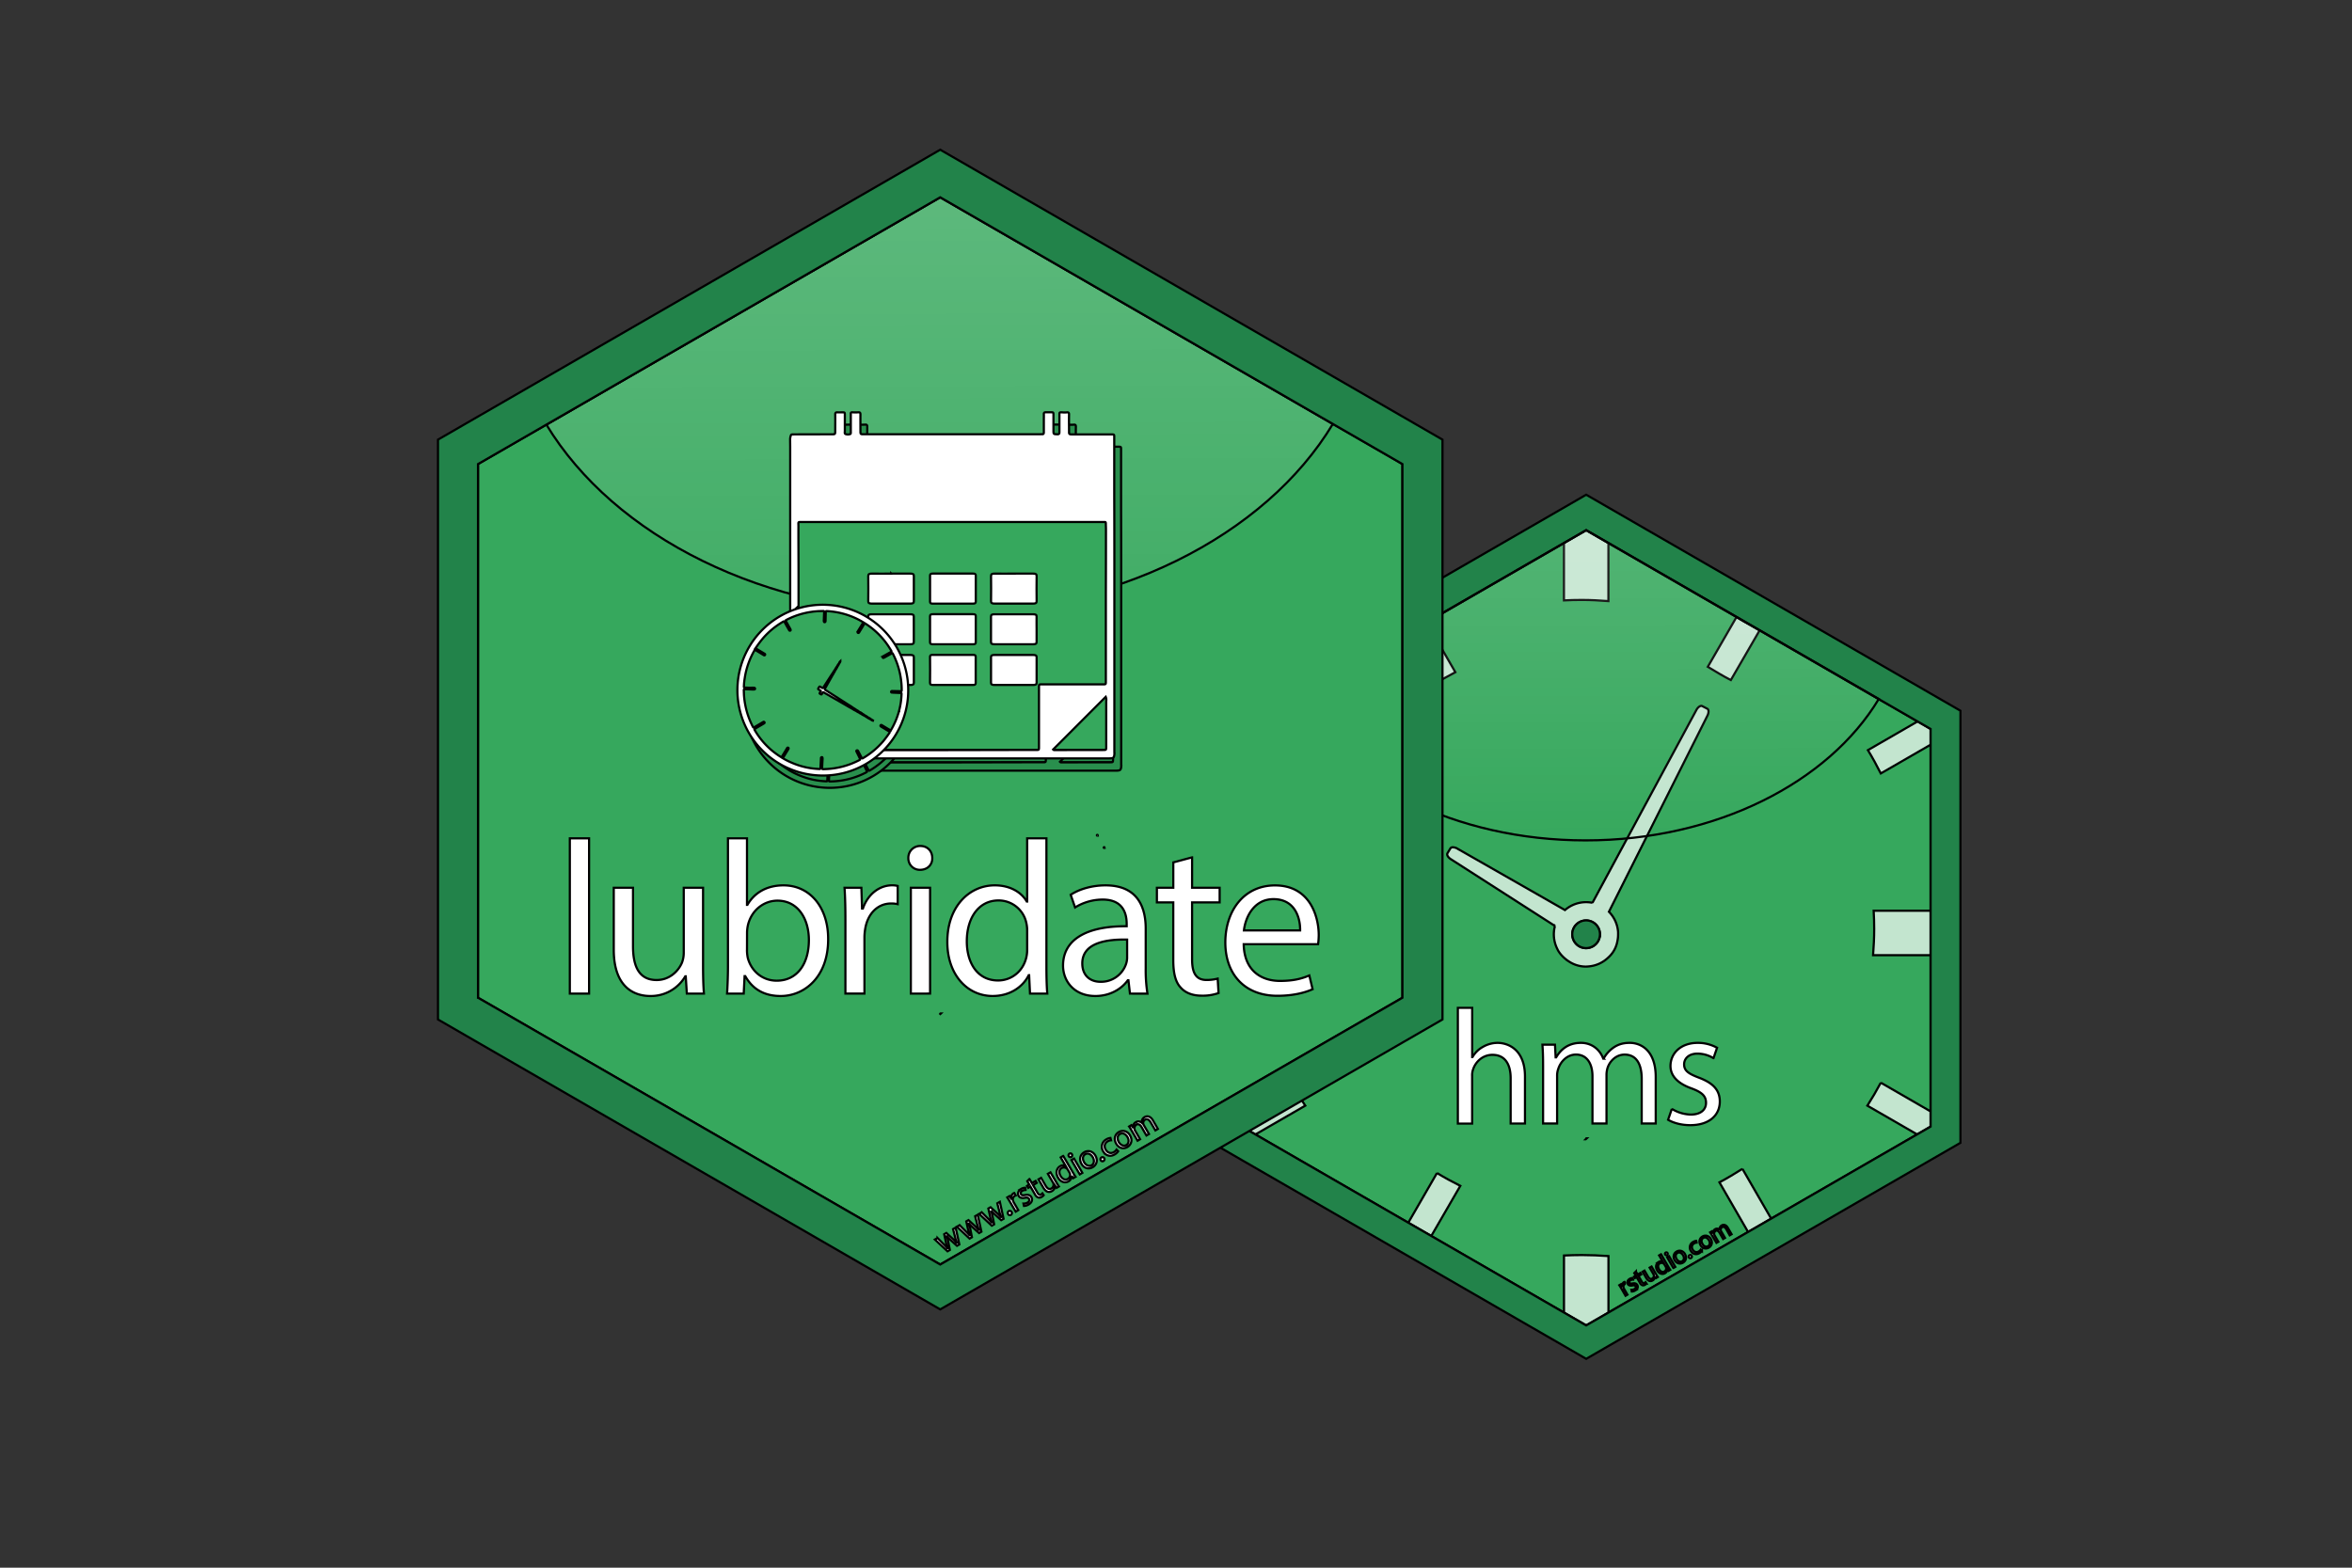 <svg width="1080" height="720" xmlns="http://www.w3.org/2000/svg" t="1636776370606" class="icon" version="1.1" p-id="1922">
 <rect width="100%" height="100%" fill="#333333" stroke="none"/>
 <g id="Layer_1">
  <title>Layer 1</title>
  <g stroke="null">
   <defs stroke="null" transform="translate(-12.281 0) translate(-7.407 -1.235) translate(-27.16 -13.58) translate(19.753 2.469) translate(-111.111 -61.728) translate(92 -6) translate(268 0) translate(144.5 0) translate(0 86.745) translate(144.59 87.745) scale(0.726 0.726) translate(-144.59 -87.745) translate(1429.4 961.035) scale(0.644 0.644) translate(-1429.4 -961.035)">
    <linearGradient stroke="null" gradientTransform="matrix(0.628,0,0,0.628,255.035,146.227)" gradientUnits="userSpaceOnUse" y2="341.13" x2="367.45" y1="-122.39" x1="366.15" id="svg_4">
     <stop stroke="null" stop-opacity="0.83" stop-color="#fff" offset="0"/>
     <stop stroke="null" stop-opacity="0.37" stop-color="#fff" offset="0.56"/>
     <stop stroke="null" stop-opacity="0" stop-color="#fff" offset="1"/>
    </linearGradient>
   </defs>
   <title stroke="null">hms</title>
   <path stroke="null" fill="#36a85d" d="m570.202,517.422l0,-182.634l23.503,-13.564l134.645,-77.727l0,0l134.977,77.928l23.171,13.363l0,182.634l-158.149,91.305l-158.149,-91.305z" class="cls-1"/>
   <path stroke="null" fill="#e6b35a" d="m728.121,523.236c0.136,-0.136 0.285,-0.276 0.44,-0.416l-0.122,0c-0.089,0.14 -0.196,0.281 -0.318,0.416z" class="cls-2"/>
   <path stroke="null" fill="#fff" d="m669.421,462.875l6.586,0l0,22.601l0.15,0a12.222,12.222 0 0 1 4.724,-4.64a13.564,13.564 0 0 1 6.735,-1.871c4.864,0 12.629,2.993 12.629,15.491l0,21.553l-6.576,0l0,-20.791c0,-5.837 -2.17,-10.758 -8.382,-10.758c-4.266,0 -7.633,2.993 -8.831,6.586a7.951,7.951 0 0 0 -0.468,3.143l0,21.852l-6.567,0l0,-53.167z" class="cls-3"/>
   <path stroke="null" fill="#fff" d="m708.561,489.606c0,-3.742 -0.075,-6.81 -0.299,-9.822l5.762,0l0.299,5.837l0.234,0c2.021,-3.442 5.388,-6.66 11.375,-6.66c4.939,0 8.681,2.993 10.253,7.259l0.15,0a14.921,14.921 0 0 1 4.041,-4.715c2.17,-1.646 4.565,-2.544 8.008,-2.544c4.79,0 11.899,3.143 11.899,15.716l0,21.328l-6.436,0l0,-20.501c0,-6.96 -2.544,-11.151 -7.858,-11.151c-3.742,0 -6.66,2.769 -7.783,5.987a10.847,10.847 0 0 0 -0.524,3.274l0,22.376l-6.445,0l0,-21.703c0,-5.762 -2.544,-9.953 -7.559,-9.953c-4.116,0 -7.109,3.274 -8.157,6.586a9.079,9.079 0 0 0 -0.524,3.218l0,21.852l-6.436,0l0,-26.385z" class="cls-3"/>
   <path stroke="null" fill="#fff" d="m767.682,509.274a17.259,17.259 0 0 0 8.681,2.619c4.79,0 7.016,-2.395 7.016,-5.388c0,-3.143 -1.871,-4.864 -6.735,-6.66c-6.511,-2.339 -9.579,-5.912 -9.579,-10.253c0,-5.837 4.715,-10.627 12.498,-10.627a18.078,18.078 0 0 1 8.887,2.245l-1.646,4.79a14.097,14.097 0 0 0 -7.409,-2.095c-3.892,0 -6.08,2.245 -6.08,4.939c0,2.993 2.17,4.341 6.885,6.137c6.286,2.395 9.504,5.538 9.504,10.926c0,6.361 -4.939,10.851 -13.564,10.851c-3.966,0 -7.633,-0.973 -10.178,-2.47l1.721,-5.014z" class="cls-3"/>
   <path stroke="null" fill="#fff" d="m744.492,591.763c-0.332,-0.575 -0.631,-1.066 -0.935,-1.501l0.776,-0.468l0.589,0.935l0.042,0a1.698,1.698 0 0 1 0.73,-1.871a1.104,1.104 0 0 1 0.271,-0.117l0.468,0.837a1.576,1.576 0 0 0 -0.323,0.145a1.45,1.45 0 0 0 -0.524,1.838a2.727,2.727 0 0 0 0.201,0.44l1.515,2.605l-0.879,0.51l-1.932,-3.354z" class="cls-3"/>
   <path stroke="null" fill="#fff" d="m749.113,592.366a2.666,2.666 0 0 0 1.375,-0.332c0.645,-0.374 0.762,-0.875 0.529,-1.277s-0.636,-0.51 -1.436,-0.37c-1.062,0.196 -1.759,-0.047 -2.095,-0.631c-0.468,-0.79 -0.201,-1.805 0.851,-2.418a2.774,2.774 0 0 1 1.38,-0.398l0.15,0.776a2.194,2.194 0 0 0 -1.165,0.299a0.828,0.828 0 0 0 -0.43,1.141c0.239,0.407 0.636,0.416 1.403,0.29c1.038,-0.173 1.721,0 2.142,0.725c0.5,0.861 0.187,1.871 -0.973,2.53a3.246,3.246 0 0 1 -1.572,0.468l-0.159,-0.804z" class="cls-3"/>
   <path stroke="null" fill="#fff" d="m751.171,583.956l0.814,1.403l1.277,-0.739l0.393,0.674l-1.272,0.744l1.534,2.633c0.351,0.608 0.725,0.851 1.221,0.566a2.114,2.114 0 0 0 0.468,-0.365l0.43,0.645a2.601,2.601 0 0 1 -0.716,0.58a1.431,1.431 0 0 1 -1.179,0.187a2.109,2.109 0 0 1 -1.085,-1.076l-1.553,-2.666l-0.758,0.44l-0.393,-0.678l0.758,-0.44l-0.683,-1.169l0.744,-0.739z" class="cls-3"/>
   <path stroke="null" fill="#fff" d="m760.423,585.21c0.295,0.505 0.561,0.935 0.819,1.31l-0.79,0.468l-0.514,-0.767l0,0a2.138,2.138 0 0 1 -1.09,1.871c-0.767,0.468 -1.932,0.557 -2.933,-1.16l-1.665,-2.858l0.889,-0.519l1.576,2.708c0.543,0.935 1.188,1.403 1.997,0.935a1.483,1.483 0 0 0 0.702,-1.492a1.445,1.445 0 0 0 -0.182,-0.5l-1.749,-3.003l0.889,-0.514l2.053,3.522z" class="cls-3"/>
   <path stroke="null" fill="#fff" d="m762.733,576.052l3.438,5.912c0.253,0.43 0.552,0.935 0.776,1.239l-0.8,0.468l-0.533,-0.828l0,0a2.105,2.105 0 0 1 -1.109,1.932c-1.183,0.688 -2.675,0.215 -3.536,-1.268c-0.959,-1.623 -0.533,-3.209 0.659,-3.906a1.904,1.904 0 0 1 1.913,-0.112l0,0l-1.703,-2.919l0.893,-0.519zm1.595,4.79a1.581,1.581 0 0 0 -2.138,-0.631c-0.935,0.533 -0.996,1.66 -0.365,2.741c0.575,0.992 1.539,1.525 2.498,0.968a1.544,1.544 0 0 0 0.683,-1.819a1.558,1.558 0 0 0 -0.182,-0.407l-0.496,-0.851z" class="cls-3"/>
   <path stroke="null" fill="#fff" d="m765.717,575.523a0.636,0.636 0 0 1 -1.099,0.645a0.627,0.627 0 0 1 0.229,-0.879a0.608,0.608 0 0 1 0.87,0.234zm2.657,6.843l-2.834,-4.892l0.889,-0.514l2.853,4.888l-0.907,0.519z" class="cls-3"/>
   <path stroke="null" fill="#fff" d="m773.715,575.925c1.052,1.81 0.262,3.326 -0.935,4.018c-1.324,0.767 -2.909,0.393 -3.807,-1.155c-0.935,-1.632 -0.44,-3.218 0.912,-4.004s2.961,-0.351 3.831,1.141zm-3.849,2.311c0.627,1.071 1.712,1.52 2.582,1.015s1.02,-1.665 0.379,-2.764c-0.468,-0.828 -1.511,-1.637 -2.563,-1.024s-0.94,1.843 -0.398,2.774z" class="cls-3"/>
   <path stroke="null" fill="#fff" d="m775.526,577.497a0.692,0.692 0 0 1 0.234,-0.987a0.739,0.739 0 1 1 -0.234,0.987z" class="cls-3"/>
   <path stroke="null" fill="#fff" d="m781.517,574.471a3.835,3.835 0 0 1 -1.239,1.099c-1.478,0.861 -3.017,0.416 -3.892,-1.076a2.877,2.877 0 0 1 1.118,-4.125a3.382,3.382 0 0 1 1.38,-0.468l0.196,0.804a2.418,2.418 0 0 0 -1.165,0.37c-1.123,0.655 -1.244,1.833 -0.65,2.853c0.655,1.132 1.791,1.403 2.76,0.842a2.928,2.928 0 0 0 0.935,-0.879l0.557,0.58z" class="cls-3"/>
   <path stroke="null" fill="#fff" d="m785.577,569.017c1.057,1.81 0.262,3.33 -0.935,4.018c-1.324,0.767 -2.905,0.393 -3.807,-1.151c-0.935,-1.637 -0.44,-3.223 0.912,-4.008s2.97,-0.351 3.831,1.141zm-3.849,2.311c0.627,1.071 1.712,1.52 2.582,1.015s1.02,-1.66 0.379,-2.764c-0.468,-0.828 -1.506,-1.637 -2.558,-1.024s-0.94,1.848 -0.402,2.774z" class="cls-3"/>
   <path stroke="null" fill="#fff" d="m786.073,567.286c-0.295,-0.505 -0.547,-0.935 -0.809,-1.3l0.776,-0.468l0.5,0.795l0.028,0a1.955,1.955 0 0 1 1.015,-1.791a1.67,1.67 0 0 1 1.95,0.173l0.023,0a2.339,2.339 0 0 1 0.173,-0.935a1.936,1.936 0 0 1 0.879,-0.973c0.65,-0.379 1.871,-0.51 2.844,1.188l1.674,2.877l-0.865,0.505l-1.595,-2.834c-0.547,-0.935 -1.221,-1.305 -1.936,-0.884a1.324,1.324 0 0 0 -0.58,1.403a1.67,1.67 0 0 0 0.187,0.468l1.759,3.022l-0.87,0.505l-1.703,-2.928c-0.468,-0.781 -1.127,-1.146 -1.805,-0.753a1.548,1.548 0 0 0 -0.402,2.007l1.721,2.951l-0.87,0.505l-2.095,-3.531z" class="cls-3"/>
   <path stroke="null" fill="#fff" d="m727.42,237.598c-2.713,0 -9.565,5.898 -9.28,11.763l0,0.028l10.211,-5.893l0,0l10.206,5.893c-0.22,-4.808 -7.058,-11.791 -11.137,-11.791" class="cls-3"/>
   <path stroke="null" fill="#c3e5cf" d="m728.35,243.496l0,0l-10.211,5.893l0,26.357q4.018,-0.21 8.092,-0.21c4.153,0 8.255,0.215 12.329,0.533l0,-26.445c0,-0.08 0,-0.154 0,-0.234l-10.206,-5.893" class="cls-4"/>
   <path stroke="null" fill="#fff" d="m738.561,602.834l-10.211,5.893l-10.211,-5.893l0,0.168c2.175,3.092 8.115,9.238 10.828,9.238c4.153,0 7.746,-6.001 9.593,-8.92l0,-0.468" class="cls-3"/>
   <path stroke="null" fill="#c3e5cf" d="m726.25,576.416c-2.713,0 -5.407,0.084 -8.092,0.201l0,26.216l10.211,5.893l10.211,-5.893l0,-25.954c-4.083,-0.276 -8.185,-0.468 -12.329,-0.468" class="cls-4"/>
   <path stroke="null" fill="#fff" d="m653.71,286.611q-4.71,2.535 -9.242,5.327l0,0l9.242,-5.327" class="cls-3"/>
   <path stroke="null" fill="#c3e5cf" d="m655.094,285.853l-1.403,0.734l-9.238,5.337l13.195,22.849q5.173,-3.227 10.627,-6.048l-13.199,-22.872" class="cls-4"/>
   <path stroke="null" fill="#fff" d="m576.371,331.242c-1.623,0.094 -6.632,0.042 -7.633,1.791s0.201,5.295 1.464,8.588l0,-6.834l6.169,-3.564" class="cls-3"/>
   <path stroke="null" fill="#c3e5cf" d="m576.385,331.242l0,0l-6.183,3.545l0,6.815c0.028,0.075 0.056,0.154 0.089,0.229l22.872,13.199c1.894,-3.62 3.92,-7.166 6.08,-10.608l-22.858,-13.181" class="cls-4"/>
   <path stroke="null" fill="#c3e5cf" d="m596.806,418.286l-26.394,0c-0.126,2.778 -0.21,5.561 -0.21,8.372c0,4.055 0.178,8.059 0.44,12.044l26.445,0c-0.304,-3.98 -0.51,-7.989 -0.51,-12.044c0,-2.806 0.084,-5.613 0.229,-8.372" class="cls-4"/>
   <path stroke="null" fill="#fff" d="m570.202,510.579c-0.215,0.603 -5.346,4.902 -5.145,5.215c1.656,2.942 6.824,4.317 8.639,7.161a0.051,0.051 0 0 0 0.047,0.023c0.182,0 0.776,-0.496 1.37,-0.992a7.254,7.254 0 0 1 1.314,-0.987l-6.202,-3.578l0,-6.843" class="cls-3"/>
   <path stroke="null" fill="#c3e5cf" d="m593.041,497.337l-22.839,13.19s0,0.028 0,0.051l0,6.843l6.202,3.578l0.051,0a0.061,0.061 0 0 1 0.051,0l22.858,-13.199c-2.236,-3.405 -4.355,-6.894 -6.324,-10.477" class="cls-4"/>
   <path stroke="null" fill="#fff" d="m646.661,561.566l0,0c3.489,2.109 6.95,4.21 10.58,6.08l-10.561,-6.08" class="cls-3"/>
   <path stroke="null" fill="#c3e5cf" d="m659.833,538.75l-13.171,22.816l10.561,6.08l0,0l13.33,-23.012c-3.658,-1.838 -7.245,-3.779 -10.72,-5.903" class="cls-4"/>
   <path stroke="null" fill="#fff" d="m804.08,287.219l3.915,2.259l0.103,-0.178q-2.03,-1.015 -4.018,-2.081" class="cls-3"/>
   <path stroke="null" fill="#c3e5cf" d="m797.373,283.398l-13.185,22.858c3.489,2.105 6.95,4.21 10.58,6.08l13.227,-22.83l-3.915,-2.259c-2.273,-1.216 -4.514,-2.484 -6.707,-3.821" class="cls-4"/>
   <path stroke="null" fill="#fff" d="m812.818,559.962l-10.131,5.847l0.051,0.084c3.438,-1.871 6.782,-3.859 10.08,-5.931" class="cls-3"/>
   <path stroke="null" fill="#c3e5cf" d="m800.077,536.818c-3.428,2.189 -6.936,4.28 -10.543,6.207l13.153,22.783l10.131,-5.847l0.468,-0.285l-13.195,-22.858" class="cls-4"/>
   <path stroke="null" fill="#fff" d="m886.499,510.448l0,6.974l-6.193,3.573l0,0a3.994,3.994 0 0 0 1.314,0.22c4.425,0 8.924,-6.969 4.869,-10.758l0,0" class="cls-3"/>
   <path stroke="null" fill="#c3e5cf" d="m863.636,497.249q-2.881,5.407 -6.174,10.561l22.844,13.185l6.193,-3.573l0,-6.974l-22.863,-13.199" class="cls-4"/>
   <path stroke="null" fill="#fff" d="m886.761,418.286l-0.262,0l0,20.416l0.033,0c0.262,-3.985 0.44,-7.989 0.44,-12.044c0,-2.806 -0.084,-5.613 -0.21,-8.372" class="cls-3"/>
   <path stroke="null" fill="#c3e5cf" d="m886.499,418.286l-26.137,0c0.15,2.769 0.234,5.561 0.234,8.372c0,4.055 -0.206,8.064 -0.51,12.044l26.413,0l0,-20.416" class="cls-4"/>
   <path stroke="null" fill="#fff" d="m883.744,330.325a5.613,5.613 0 0 0 -3.181,0.996l-0.047,0.028l5.982,3.438l0,7.217c5.875,-5.959 1.871,-11.693 -2.755,-11.693" class="cls-3"/>
   <path stroke="null" fill="#c3e5cf" d="m880.517,331.349l-22.797,13.167c2.119,3.475 4.069,7.063 5.907,10.706l22.872,-13.199l0,-7.236l-5.982,-3.457" class="cls-4"/>
   <path stroke="null" fill="#c3e5cf" d="m783.963,325.503l-2.339,-1.211a0.889,0.889 0 0 0 -0.412,-0.098c-0.739,0 -1.684,0.781 -2.301,1.969l-32.11,59.575l-15.571,28.896a14.617,14.617 0 0 0 -2.694,-0.29l-0.239,0a14.715,14.715 0 0 0 -9.687,3.63l-49.322,-28.167a4.397,4.397 0 0 0 -2.142,-0.674a1.258,1.258 0 0 0 -1.146,0.5l-1.352,2.254c-0.44,0.734 0.327,1.997 1.707,2.806l47.657,30.571a14.818,14.818 0 0 0 1.08,10.552c0.697,1.618 2.362,3.681 4.677,5.323c0.075,0.056 0.154,0.112 0.239,0.164s0.229,0.159 0.351,0.234l0.136,0.089a14.2,14.2 0 0 0 7.563,2.301a12.741,12.741 0 0 0 1.45,-0.084a14.682,14.682 0 0 0 8.929,-4.027a13.068,13.068 0 0 0 4.242,-7.573a14.677,14.677 0 0 0 0.323,-3.19c0,-0.304 0,-0.608 0,-0.907a14.701,14.701 0 0 0 -4.21,-9.392l17.105,-34.065l28.064,-55.884c0.753,-1.436 0.753,-2.905 0,-3.302zm-49.294,103.691a6.37,6.37 0 0 1 -6.352,6.272l-0.112,0a6.342,6.342 0 0 1 -4.032,-1.515a5.379,5.379 0 0 1 -0.444,-0.421a6.45,6.45 0 0 1 -1.796,-4.429l0,-0.103a6.319,6.319 0 0 1 1.483,-3.976l0,0l0.061,-0.075l0,0c0.08,-0.089 0.164,-0.173 0.243,-0.257l0,0c0.084,-0.084 0.164,-0.168 0.248,-0.248l0,0l0.08,-0.065l0,0l0.131,-0.117l0,0a6.356,6.356 0 0 1 4.093,-1.511l0.117,0a6.361,6.361 0 0 1 4.878,2.371c0.126,0.159 0.248,0.327 0.36,0.496a6.366,6.366 0 0 1 1.034,3.485c0.009,0.033 0.009,0.065 0.009,0.094z" class="cls-4"/>
   <path stroke="null" fill="#22834a" d="m728.304,422.72l0,0a6.356,6.356 0 0 0 -4.093,1.511l0,0l-0.131,0.117l0,0l-0.08,0.065l0,0c-0.084,0.08 -0.164,0.164 -0.248,0.248l0,0c-0.08,0.084 -0.164,0.168 -0.243,0.257l0,0l-0.061,0.075l0,0a6.319,6.319 0 0 0 -1.483,3.976l0,0.103a6.45,6.45 0 0 0 1.796,4.429a5.379,5.379 0 0 0 0.444,0.421a6.342,6.342 0 0 0 4.032,1.515l0.112,0a6.37,6.37 0 0 0 6.319,-6.244l0,0c0,-0.028 0,-0.061 0,-0.094a6.366,6.366 0 0 0 -1.034,-3.485c-0.112,-0.168 -0.234,-0.337 -0.36,-0.496a6.361,6.361 0 0 0 -4.869,-2.399l-0.103,0" class="cls-5"/>
   <path stroke="null" fill="#22834a" d="m900.204,524.863l0,-198.434l-13.704,-7.914l-129.935,-75.019l-28.209,-16.286l-28.209,16.286l-129.945,75.024l-13.695,7.909l0,198.434l13.695,7.909l131.563,75.955l26.59,15.356l26.59,-15.356l131.554,-75.95l13.704,-7.914zm-330.002,-7.442l0,-182.634l23.503,-13.564l134.645,-77.727l0,0l134.977,77.928l23.171,13.363l0,182.634l-158.149,91.305l-158.149,-91.305z" class="cls-5"/>
   <path stroke="null" fill="url(#svg_2)" opacity="0.25" d="m728.074,385.971c59.977,0 111.586,-26.661 134.617,-64.916l-134.337,-77.559l0,0l-134.762,77.802c23.111,38.129 74.631,64.673 134.482,64.673z" class="cls-6"/>
  </g>
  <g stroke="null">

   <title stroke="null">lubridate</title>
   <path stroke="null" fill="#36a85d" d="m219.498,458.231l0,-245.101l31.542,-18.204l180.698,-104.312l0,0l181.144,104.582l31.097,17.934l0,245.101l-212.241,122.541l-212.241,-122.541z" class="cls-1"/>
   <path stroke="null" fill="url(#svg_4)" opacity="0.25" d="m431.368,281.827c80.491,0 149.746,-35.779 180.661,-87.12l-180.284,-104.093l0,0l-180.855,104.413c31.009,51.177 100.188,86.799 180.479,86.799z" class="cls-2"/>
   <path stroke="null" fill="#22834a" d="m662.365,468.218l0,-266.305l-18.392,-10.621l-174.377,-100.678l-37.857,-21.857l-37.857,21.857l-174.39,100.684l-18.379,10.615l0,266.305l18.379,10.615l176.562,101.933l35.685,20.608l35.685,-20.608l176.549,-101.927l18.392,-10.621zm-442.873,-9.987l0,-245.101l31.542,-18.204l180.698,-104.312l0,0l181.144,104.582l31.097,17.934l0,245.101l-212.241,122.535l-212.241,-122.535z" class="cls-3"/>
   <path stroke="null" fill="#e6b35a" d="m431.425,466.034c0.182,-0.182 0.383,-0.37 0.59,-0.559l-0.163,0c-0.119,0.188 -0.264,0.377 -0.427,0.559z" class="cls-4"/>
   <path stroke="null" fill="#fff" d="m261.661,385.028l8.838,0l0,71.308l-8.838,0l0,-71.308z" class="cls-5"/>
   <path stroke="null" fill="#fff" d="m322.831,443.078c0,5.022 0.094,9.416 0.402,13.257l-7.846,0l-0.502,-7.934l-0.213,0a18.291,18.291 0 0 1 -16.069,9.039c-7.633,0 -16.772,-4.218 -16.772,-21.292l0,-28.429l8.838,0l0,26.916c0,9.24 2.812,15.467 10.847,15.467c5.926,0 10.043,-4.118 11.657,-8.035a12.925,12.925 0 0 0 0.797,-4.519l0,-29.829l8.863,0l0,35.359z" class="cls-5"/>
   <path stroke="null" fill="#fff" d="m333.866,456.336c0.201,-3.314 0.402,-8.236 0.402,-12.554l0,-58.753l8.738,0l0,30.532l0.201,0c3.139,-5.423 8.738,-8.939 16.571,-8.939c12.052,0 20.589,10.043 20.488,24.807c0,17.375 -10.947,26.012 -21.794,26.012c-7.03,0 -12.655,-2.712 -16.27,-9.139l-0.301,0l-0.402,8.035l-7.633,0zm9.139,-19.459a16.546,16.546 0 0 0 0.402,3.214c1.707,6.101 6.829,10.313 13.257,10.313c9.24,0 14.764,-7.532 14.764,-18.681c0,-9.742 -5.022,-18.078 -14.437,-18.078c-6.026,0 -11.65,4.118 -13.458,10.847a17.419,17.419 0 0 0 -0.502,3.616l-0.025,8.769z" class="cls-5"/>
   <path stroke="null" fill="#fff" d="m388.201,422.891c0,-5.725 -0.1,-10.671 -0.402,-15.165l7.733,0l0.301,9.541l0.402,0c2.21,-6.528 7.532,-10.671 13.458,-10.671a9.56,9.56 0 0 1 2.511,0.301l0,8.355a13.276,13.276 0 0 0 -3.013,-0.301c-6.227,0 -10.671,4.72 -11.851,11.349a24.876,24.876 0 0 0 -0.402,4.118l0,25.912l-8.738,0l0,-33.438z" class="cls-5"/>
   <path stroke="null" fill="#fff" d="m428.073,394.067c0.1,3.013 -2.109,5.423 -5.649,5.423a5.254,5.254 0 0 1 -5.323,-5.423a5.386,5.386 0 0 1 5.524,-5.524c3.339,0 5.449,2.41 5.449,5.524zm-9.83,62.269l0,-48.616l8.838,0l0,48.61l-8.838,0.006z" class="cls-5"/>
   <path stroke="null" fill="#fff" d="m480.499,385.028l0,58.753c0,4.319 0.1,9.24 0.402,12.554l-7.934,0l-0.402,-8.443l-0.201,0c-2.712,5.423 -8.637,9.541 -16.571,9.541c-11.751,0 -20.79,-9.943 -20.79,-24.707c-0.1,-16.17 9.943,-26.113 21.794,-26.113c7.432,0 12.454,3.515 14.663,7.432l0.201,0l0,-29.019l8.838,0zm-8.838,42.483a15.599,15.599 0 0 0 -0.402,-3.716a13,13 0 0 0 -12.755,-10.244c-9.139,0 -14.563,8.035 -14.563,18.781c0,9.842 4.821,17.978 14.362,17.978c5.926,0 11.349,-3.917 12.956,-10.545a15.354,15.354 0 0 0 0.402,-3.816l0,-8.436z" class="cls-5"/>
   <path stroke="null" fill="#fff" d="m518.864,456.336l-0.703,-6.126l-0.301,0c-2.712,3.816 -7.934,7.231 -14.864,7.231c-9.842,0 -14.864,-6.905 -14.864,-13.96c0,-11.751 10.445,-18.204 29.226,-18.078l0,-1.004c0,-4.017 -1.105,-11.249 -11.048,-11.249a24.217,24.217 0 0 0 -12.655,3.616l-2.009,-5.825c4.017,-2.611 9.842,-4.319 15.969,-4.319c14.864,0 18.48,10.144 18.48,19.886l0,18.204a68.42,68.42 0 0 0 0.803,11.65l-8.035,-0.025zm-1.306,-24.807c-9.642,-0.201 -20.589,1.506 -20.589,10.947c0,5.725 3.816,8.436 8.336,8.436a12.096,12.096 0 0 0 11.751,-8.16a9.227,9.227 0 0 0 0.502,-2.812l0,-8.411z" class="cls-5"/>
   <path stroke="null" fill="#fff" d="m547.388,393.766l0,13.954l12.655,0l0,6.729l-12.655,0l0,26.213c0,6.026 1.707,9.416 6.629,9.416a19.66,19.66 0 0 0 5.122,-0.628l0.402,6.629a21.637,21.637 0 0 1 -7.834,1.205c-4.118,0 -7.432,-1.306 -9.541,-3.716c-2.511,-2.611 -3.415,-6.905 -3.415,-12.655l0,-26.458l-7.52,0l0,-6.735l7.532,0l0,-11.644l8.625,-2.31z" class="cls-5"/>
   <path stroke="null" fill="#fff" d="m571.09,433.638c0.201,11.926 7.834,16.873 16.672,16.873c6.327,0 10.144,-1.105 13.458,-2.511l1.506,6.327c-3.139,1.406 -8.436,3.013 -16.17,3.013c-14.965,0 -23.903,-9.842 -23.903,-24.481s8.637,-26.213 22.798,-26.213c15.868,0 20.087,13.96 20.087,22.899a33.338,33.338 0 0 1 -0.301,4.118l-34.147,-0.025zm25.912,-6.327c0.1,-5.649 -2.31,-14.362 -12.253,-14.362c-8.939,0 -12.855,8.236 -13.558,14.362l25.811,0z" class="cls-5"/>
   <path stroke="null" fill="#fff" d="m430.502,568.595l2.812,2.825c0.628,0.628 1.186,1.199 1.701,1.808l0.038,0c-0.232,-0.753 -0.427,-1.582 -0.628,-2.41l-0.879,-3.973l1.004,-0.584l2.925,2.687c0.703,0.628 1.293,1.255 1.833,1.802l0.038,0a23.257,23.257 0 0 1 -0.734,-2.417l-0.986,-3.842l1.18,-0.684l1.714,7.746l-1.086,0.628l-2.825,-2.548a23.853,23.853 0 0 1 -1.839,-1.814l-0.031,0a20.526,20.526 0 0 1 0.665,2.511l0.76,3.735l-1.08,0.628l-5.8,-5.411l1.218,-0.684z" class="cls-5"/>
   <path stroke="null" fill="#fff" d="m440.646,562.688l2.812,2.831c0.628,0.628 1.186,1.193 1.701,1.802l0.038,0c-0.232,-0.753 -0.427,-1.582 -0.628,-2.41l-0.879,-3.973l1.004,-0.584l2.925,2.687c0.703,0.628 1.293,1.255 1.833,1.802l0.038,0a24.299,24.299 0 0 1 -0.741,-2.417l-0.979,-3.842l1.18,-0.684l1.707,7.79l-1.086,0.628l-2.825,-2.548a23.853,23.853 0 0 1 -1.839,-1.814l-0.031,0a23.52,23.52 0 0 1 0.672,2.511l0.753,3.766l-1.08,0.628l-5.794,-5.467l1.218,-0.703z" class="cls-5"/>
   <path stroke="null" fill="#fff" d="m450.79,556.781l2.812,2.831c0.628,0.628 1.186,1.193 1.701,1.802l0.038,0c-0.232,-0.747 -0.427,-1.582 -0.628,-2.41l-0.879,-3.973l1.004,-0.584l2.95,2.668c0.703,0.628 1.293,1.255 1.833,1.802l0.038,0a24.976,24.976 0 0 1 -0.741,-2.423l-0.979,-3.842l1.18,-0.684l1.707,7.796l-1.086,0.628l-2.825,-2.548a23.853,23.853 0 0 1 -1.839,-1.814l0,0a23.52,23.52 0 0 1 0.672,2.511l0.753,3.766l-1.08,0.628l-5.8,-5.411l1.168,-0.741z" class="cls-5"/>
   <path stroke="null" fill="#fff" d="m462.892,557.578a0.935,0.935 0 0 1 0.314,-1.331a0.992,0.992 0 0 1 0.986,1.72a0.929,0.929 0 0 1 -1.299,-0.389z" class="cls-5"/>
   <path stroke="null" fill="#fff" d="m463.764,551.967c-0.452,-0.772 -0.847,-1.431 -1.255,-2.015l1.042,-0.628l0.791,1.255l0.056,0a2.26,2.26 0 0 1 0.979,-2.511a1.45,1.45 0 0 1 0.358,-0.157l0.659,1.124a2.115,2.115 0 0 0 -0.433,0.195a1.933,1.933 0 0 0 -0.703,2.467a3.854,3.854 0 0 0 0.264,0.584l2.04,3.503l-1.168,0.703l-2.63,-4.519z" class="cls-5"/>
   <path stroke="null" fill="#fff" d="m469.953,552.777a3.653,3.653 0 0 0 1.852,-0.446c0.866,-0.502 1.023,-1.174 0.703,-1.72s-0.847,-0.684 -1.921,-0.496c-1.425,0.27 -2.36,-0.056 -2.818,-0.847c-0.628,-1.055 -0.264,-2.417 1.142,-3.239a3.766,3.766 0 0 1 1.852,-0.534l0.207,1.042a2.931,2.931 0 0 0 -1.563,0.402a1.105,1.105 0 0 0 -0.577,1.532c0.314,0.546 0.854,0.559 1.883,0.389c1.394,-0.232 2.304,0 2.875,0.973c0.672,1.155 0.251,2.511 -1.312,3.396a4.319,4.319 0 0 1 -2.103,0.628l-0.22,-1.08z" class="cls-5"/>
   <path stroke="null" fill="#fff" d="m472.715,541.49l1.098,1.883l1.707,-0.998l0.527,0.91l-1.707,0.998l2.065,3.534c0.471,0.816 0.973,1.142 1.632,0.753a2.743,2.743 0 0 0 0.628,-0.483l0.577,0.866a3.446,3.446 0 0 1 -0.967,0.778a1.883,1.883 0 0 1 -1.576,0.245a2.774,2.774 0 0 1 -1.456,-1.437l-2.084,-3.578l-1.017,0.59l-0.534,-0.91l1.023,-0.59l-0.916,-1.569l0.998,-0.992z" class="cls-5"/>
   <path stroke="null" fill="#fff" d="m485.138,543.173c0.395,0.678 0.753,1.255 1.092,1.758l-1.055,0.628l-0.69,-1.029l0,0a2.844,2.844 0 0 1 -1.456,2.511c-1.029,0.628 -2.592,0.747 -3.936,-1.557l-2.235,-3.835l1.193,-0.697l2.084,3.609c0.728,1.255 1.594,1.883 2.68,1.255a2.015,2.015 0 0 0 0.942,-2.002a2.078,2.078 0 0 0 -0.245,-0.672l-2.348,-4.03l1.193,-0.69l2.781,4.752z" class="cls-5"/>
   <path stroke="null" fill="#fff" d="m488.22,530.882l4.62,7.934c0.339,0.577 0.741,1.255 1.042,1.657l-1.073,0.628l-0.716,-1.111l0,0a2.818,2.818 0 0 1 -1.481,2.592c-1.588,0.923 -3.59,0.289 -4.752,-1.701c-1.255,-2.178 -0.709,-4.306 0.891,-5.241a2.542,2.542 0 0 1 2.561,-0.151l0.031,0l-2.285,-3.917l1.161,-0.69zm2.147,6.428a2.743,2.743 0 0 0 -0.345,-0.471a2.04,2.04 0 0 0 -2.511,-0.377c-1.255,0.716 -1.331,2.228 -0.49,3.678c0.778,1.331 2.065,2.046 3.352,1.299a2.078,2.078 0 0 0 0.923,-2.442a2.611,2.611 0 0 0 -0.245,-0.546l-0.684,-1.142z" class="cls-5"/>
   <path stroke="null" fill="#fff" d="m492.243,530.173a0.854,0.854 0 0 1 -1.481,0.86a0.841,0.841 0 0 1 0.314,-1.18a0.822,0.822 0 0 1 1.168,0.32zm3.565,9.183l-3.823,-6.566l1.193,-0.69l3.823,6.56l-1.193,0.697z" class="cls-5"/>
   <path stroke="null" fill="#fff" d="m502.983,530.713c1.412,2.429 0.345,4.463 -1.255,5.386c-1.776,1.036 -3.904,0.534 -5.116,-1.544c-1.255,-2.197 -0.59,-4.319 1.255,-5.379s3.942,-0.465 5.116,1.538zm-5.166,3.101c0.835,1.437 2.297,2.04 3.459,1.362s1.368,-2.235 0.508,-3.71c-0.628,-1.111 -2.021,-2.197 -3.434,-1.381s-1.268,2.479 -0.54,3.729l0.006,0z" class="cls-5"/>
   <path stroke="null" fill="#fff" d="m505.406,532.822a0.935,0.935 0 1 1 1.299,0.389a0.923,0.923 0 0 1 -1.299,-0.389z" class="cls-5"/>
   <path stroke="null" fill="#fff" d="m513.441,528.76a5.022,5.022 0 0 1 -1.663,1.475c-1.977,1.155 -4.049,0.559 -5.216,-1.444a3.854,3.854 0 0 1 1.5,-5.536a4.513,4.513 0 0 1 1.845,-0.628l0.27,1.08a3.214,3.214 0 0 0 -1.569,0.496c-1.5,0.873 -1.67,2.461 -0.873,3.829c0.885,1.519 2.404,1.883 3.71,1.13a3.929,3.929 0 0 0 1.255,-1.18l0.741,0.778z" class="cls-5"/>
   <path stroke="null" fill="#fff" d="m518.896,521.441c1.412,2.429 0.352,4.463 -1.255,5.392c-1.776,1.029 -3.904,0.527 -5.11,-1.55c-1.255,-2.191 -0.596,-4.319 1.224,-5.373s3.973,-0.458 5.141,1.532zm-5.166,3.101c0.835,1.437 2.297,2.04 3.465,1.362s1.368,-2.235 0.508,-3.71c-0.628,-1.111 -2.027,-2.197 -3.434,-1.375s-1.243,2.473 -0.54,3.722z" class="cls-5"/>
   <path stroke="null" fill="#fff" d="m519.561,519.113c-0.395,-0.672 -0.734,-1.255 -1.092,-1.739l1.048,-0.628l0.665,1.023l0.044,0a2.618,2.618 0 0 1 1.356,-2.404a2.253,2.253 0 0 1 2.624,0.232l0,0a3.214,3.214 0 0 1 0.239,-1.255a2.599,2.599 0 0 1 1.18,-1.306c0.866,-0.508 2.511,-0.684 3.816,1.588l2.247,3.867l-1.161,0.678l-2.166,-3.716c-0.734,-1.255 -1.638,-1.751 -2.599,-1.186a1.776,1.776 0 0 0 -0.778,1.883a2.241,2.241 0 0 0 0.251,0.628l2.36,4.055l-1.168,0.678l-2.266,-3.942c-0.628,-1.048 -1.506,-1.538 -2.417,-1.011a2.059,2.059 0 0 0 -0.54,2.693l2.304,3.967l-1.161,0.678l-2.787,-4.783z" class="cls-5"/>
   <rect stroke="null" fill="#298f4d" height="119.516" width="144.712" y="230.624" x="368.321" class="cls-6"/>
   <path stroke="null" fill="#298f4d" d="m507.183,389.384c-0.088,0 -0.188,0.082 -0.251,0.056a0.182,0.182 0 0 1 -0.031,-0.326a0.251,0.251 0 0 1 0.239,0c0.05,0.063 0.031,0.182 0.044,0.27z" class="cls-6"/>
   <path stroke="null" fill="#298f4d" d="m514.866,351.772c0,-0.195 -0.031,-0.395 -0.031,-0.596l0,-32.509q0,-14.764 0,-29.502q0,-12.309 0,-24.606q0,-15.73 -0.056,-31.461q0,-13.351 0,-26.69c0,-1.205 0,-1.224 -1.255,-1.255q-4.551,0 -9.102,0c-3.139,0 -6.277,0 -9.416,0c-0.703,0 -1.017,-0.245 -0.979,-0.942c0,-0.201 0,-0.402 0,-0.596c0,-2.511 -0.063,-5.072 0,-7.608c0,-0.835 -0.245,-1.048 -1.023,-0.967a11.556,11.556 0 0 1 -2.084,0c-1.469,-0.113 -1.306,0.163 -1.306,1.255c0,2.58 0,5.166 0,7.752c0,0.678 -0.069,1.086 -0.967,1.055c-1.764,-0.056 -1.77,0 -1.776,-1.814c0,-0.195 0,-0.395 0,-0.628c0,-2.134 0,-4.275 0,-6.409c0,-1.255 0,-1.255 -1.331,-1.255c-0.747,0 -1.488,0 -2.235,0c-0.628,0 -0.879,0.239 -0.854,0.873c0.038,0.898 0,1.795 0,2.687c0,1.883 0,3.766 0,5.649c0,0.628 -0.169,0.948 -0.847,0.854a4.808,4.808 0 0 0 -0.596,0.031q-13.86,0 -27.732,0l-35.641,0l-17.89,0c-1.506,0 -1.506,0 -1.506,-1.576c0,-0.195 0,-0.395 0,-0.596c0,-2.285 -0.031,-4.57 0,-6.855c0,-0.741 -0.138,-1.117 -0.998,-1.048a19.107,19.107 0 0 1 -2.68,0c-0.628,-0.038 -0.816,0.195 -0.747,0.778a5.932,5.932 0 0 1 0,0.747c0,2.511 0,4.971 0,7.451c0,0.383 0.1,0.929 -0.358,1.048a3.214,3.214 0 0 1 -2.046,-0.031c-0.559,-0.239 -0.339,-0.885 -0.339,-1.356c0,-2.511 0,-4.971 0,-7.457c0,-1.168 -0.044,-1.168 -1.142,-1.168c-0.747,0 -1.494,0.038 -2.241,0s-1.042,0.176 -1.023,1.011c0.05,2.511 0,4.971 0,7.457c0,1.588 0,1.619 -1.607,1.626c-5.819,0 -11.631,0 -17.45,0.031c-1.224,0 -1.211,0 -1.519,1.142a5.022,5.022 0 0 0 -0.132,1.331c0,1.092 0.031,2.184 0.031,3.277q0,14.469 0,28.931q0,17.965 0,35.936q0,5.97 0,11.926c1.017,-0.992 2.053,-1.977 3.076,-2.982a3.565,3.565 0 0 1 0.747,-0.559q0,-7.288 0,-14.569c0,-7.407 -0.075,-14.814 -0.044,-22.221c0,-2.216 -0.421,-1.965 2.009,-1.965c11.826,0 23.658,0 35.491,0q14.437,0 28.925,0l42.646,0l31.706,0c0.314,0 0.37,0.282 0.37,0.628c0,0.898 0.063,1.789 0.063,2.687q0,14.833 -0.05,29.672q0,15.58 0,31.166c0,3.076 0,6.158 0,9.24c0,1.124 -0.031,1.161 -1.13,1.168c-3.923,0 -7.853,0 -11.782,0l-16.465,0c-1.306,0 -1.324,0 -1.324,1.293c0,3.879 0,7.752 0,11.631q0,7.978 0,15.95c0,1.255 -0.031,1.255 -1.318,1.255c-14.764,0 -28.73,0.063 -43.494,0.075q-14.437,0 -28.875,0a3.666,3.666 0 0 1 -0.59,0.891a14.588,14.588 0 0 1 -3.873,2.9q13.546,0 27.104,0q19.541,0 39.069,0l44.291,0c1.915,-0.038 2.203,-0.301 2.329,-2.184zm-5.179,-1.67l-22.346,0.038a0.697,0.697 0 0 1 -0.628,-0.264l24.148,-24.186a3.408,3.408 0 0 1 0.239,1.915c0,7.055 0,14.105 0,21.16c-0.025,1.337 -0.013,1.331 -1.412,1.337z" class="cls-6"/>
   <path stroke="null" fill="#298f4d" d="m440.614,320.223c-2.957,0 -5.919,0 -8.882,0c-1.036,0 -1.544,-0.126 -1.538,-0.916c0.056,-4.011 0.038,-8.016 0,-12.027c0,-0.628 0.276,-0.866 1.255,-0.866q9.227,0.038 18.455,0c0.979,0 1.255,0.245 1.255,0.86q-0.038,6.07 0,12.14c0,0.678 -0.452,0.816 -1.35,0.81c-3.044,-0.013 -6.12,0 -9.196,0z" class="cls-6"/>
   <path stroke="null" fill="#298f4d" d="m412.474,306.458c2.906,0 5.806,0 8.706,0c1.199,0 1.588,0.276 1.582,1.048q-0.063,5.85 0,11.688c0,0.785 -0.414,1.042 -1.594,1.036q-8.882,-0.038 -17.758,0c-1.199,0 -1.588,-0.27 -1.582,-1.048q0.069,-5.838 0,-11.682c0,-0.791 0.414,-1.055 1.594,-1.042c3.019,0.025 6.032,0 9.052,0z" class="cls-6"/>
   <path stroke="null" fill="#298f4d" d="m440.652,301.543c-3.019,0 -6.039,0 -9.052,0c-1.023,0 -1.406,-0.195 -1.4,-0.891q0.056,-6.013 0,-12.027c0,-0.703 0.395,-0.891 1.406,-0.885q9.139,0 18.279,0c0.942,0 1.312,0.188 1.306,0.835q-0.05,6.076 0,12.14c0,0.628 -0.377,0.835 -1.312,0.829c-3.076,-0.019 -6.152,0 -9.227,0z" class="cls-6"/>
   <path stroke="null" fill="#298f4d" d="m422.744,294.644c0,1.946 -0.031,3.892 0,5.838c0,0.778 -0.389,1.061 -1.582,1.055q-8.882,-0.044 -17.764,0c-1.174,0 -1.607,-0.251 -1.594,-1.036q0.056,-5.838 0,-11.682c0,-0.778 0.383,-1.055 1.582,-1.048q8.876,0.038 17.758,0c1.174,0 1.619,0.251 1.594,1.042c-0.031,1.933 0.006,3.879 0.006,5.831z" class="cls-6"/>
   <path stroke="null" fill="#298f4d" d="m440.746,269.071c3.019,0 6.039,0 9.058,0c1.017,0 1.4,0.195 1.394,0.898q-0.056,6.007 0,12.021c0,0.709 -0.395,0.891 -1.406,0.891q-9.139,-0.038 -18.279,0c-0.948,0 -1.312,-0.188 -1.306,-0.835q0.038,-6.064 0,-12.134c0,-0.628 0.377,-0.841 1.312,-0.835c3.076,0.006 6.183,-0.006 9.227,-0.006z" class="cls-6"/>
   <path stroke="null" fill="#298f4d" d="m412.399,269.084c2.9,0 5.806,0.031 8.713,0c1.287,0 1.663,0.295 1.651,1.111q-0.063,5.794 0,11.581c0,0.841 -0.433,1.098 -1.689,1.092q-8.788,-0.056 -17.576,0c-1.255,0 -1.682,-0.276 -1.67,-1.105q0.075,-5.787 0,-11.575c0,-0.841 0.427,-1.111 1.682,-1.092c2.963,0.044 5.926,0 8.888,0l0,-0.013z" class="cls-6"/>
   <path stroke="null" fill="#298f4d" d="m468.849,306.458c2.906,0 5.806,0 8.713,0c1.193,0 1.582,0.276 1.576,1.048q-0.056,5.85 0,11.688c0,0.785 -0.414,1.042 -1.594,1.036q-8.876,-0.038 -17.758,0c-1.199,0 -1.588,-0.27 -1.582,-1.048q0.063,-5.838 0,-11.682c0,-0.791 0.414,-1.055 1.594,-1.042c3.013,0.025 6.039,0 9.052,0z" class="cls-6"/>
   <path stroke="null" fill="#298f4d" d="m479.131,294.644c0,1.946 -0.031,3.892 0,5.838c0,0.778 -0.389,1.061 -1.582,1.055q-8.876,-0.044 -17.764,0c-1.174,0 -1.607,-0.251 -1.594,-1.036q0.063,-5.838 0,-11.682c0,-0.778 0.383,-1.055 1.582,-1.048q8.882,0.038 17.758,0c1.18,0 1.619,0.251 1.594,1.042c-0.044,1.933 0.006,3.879 0.006,5.831z" class="cls-6"/>
   <path stroke="null" fill="#298f4d" d="m468.773,269.084c2.9,0 5.806,0.031 8.713,0c1.287,0 1.663,0.295 1.657,1.111q-0.075,5.794 0,11.581c0,0.841 -0.433,1.098 -1.689,1.092q-8.788,-0.056 -17.576,0c-1.255,0 -1.682,-0.276 -1.67,-1.105q0.075,-5.787 0,-11.575c0,-0.841 0.427,-1.111 1.689,-1.092c2.957,0.044 5.919,0 8.882,0l-0.006,-0.013z" class="cls-6"/>
   <circle stroke="null" fill="#298f4d" r="38.083" cy="321.962" cx="380.624" class="cls-6"/>
   <polygon stroke="null" fill="#298f4d" points="350.13,303.395 350.124,303.401 350.118,303.401 350.13,303.395 " class="cls-6"/>
   <path stroke="null" fill="#298f4d" d="m420.126,324.743a39.219,39.219 0 1 0 -41.203,37.035a39.112,39.112 0 0 0 41.203,-37.035zm-4.312,7.984a35.566,35.566 0 0 1 -3.59,8.286c-0.063,0.107 -0.107,0.22 -0.163,0.326l0,0l-0.138,0l0,0a0.854,0.854 0 0 0 -0.496,-0.628c-1.055,-0.628 -2.097,-1.255 -3.139,-1.883a2.203,2.203 0 0 0 -0.377,-0.207a0.339,0.339 0 0 0 -0.433,0.163a0.314,0.314 0 0 0 0.044,0.402a1.218,1.218 0 0 0 0.282,0.22c1.086,0.665 2.191,1.312 3.27,1.984a0.734,0.734 0 0 0 0.847,0l0,0l0,0.276a0.352,0.352 0 0 0 -0.169,0.282l0,0a49.25,49.25 0 0 1 -3.139,4.237a36.313,36.313 0 0 1 -9.014,7.551c-0.082,0.05 -0.169,0.094 -0.251,0.151c-0.239,0.169 -0.377,0.088 -0.502,-0.157c-0.433,-0.835 -0.879,-1.67 -1.324,-2.511c-0.119,-0.232 -0.245,-0.471 -0.377,-0.697s-0.358,-0.358 -0.628,-0.201s-0.169,0.37 -0.069,0.577c0.446,0.916 0.91,1.814 1.331,2.737s0.628,0.772 -0.496,1.343a36.407,36.407 0 0 1 -13.081,3.766c-0.935,0.094 -1.883,0.126 -2.825,0.157c-0.766,0 -0.772,0 -0.734,-0.741l0.207,-3.986c0,-0.584 -0.088,-0.829 -0.37,-0.785c-0.446,0.069 -0.364,0.452 -0.377,0.747c-0.082,1.375 -0.144,2.749 -0.22,4.13c-0.038,0.584 -0.05,0.59 -0.628,0.565a34.988,34.988 0 0 1 -11.857,-2.586a35.742,35.742 0 0 1 -4.821,-2.366a1.883,1.883 0 0 0 0.176,-0.257l2.304,-3.766c0.257,-0.427 0.257,-0.697 0,-0.81c-0.383,-0.151 -0.502,0.176 -0.628,0.414c-0.628,1.029 -1.638,2.674 -2.266,3.71a1.444,1.444 0 0 0 -0.163,0.326a37.248,37.248 0 0 1 -3.835,-2.687a35.422,35.422 0 0 1 -8.43,-9.767c-0.276,-0.471 -0.276,-0.483 0.201,-0.766l3.622,-2.134a4.337,4.337 0 0 0 0.49,-0.314a0.333,0.333 0 0 0 0.1,-0.502a0.377,0.377 0 0 0 -0.515,-0.119l-0.502,0.289q-1.714,1.017 -3.434,2.027c-0.628,0.364 -0.628,0.364 -0.954,-0.257a38.177,38.177 0 0 1 -2.404,-5.894a37.242,37.242 0 0 1 -1.538,-7.941c-0.082,-0.942 -0.082,-1.883 -0.126,-2.825c0,-0.37 0.176,-0.446 0.496,-0.427l3.547,0.144l0.508,0c0.458,0 0.678,-0.138 0.628,-0.402c-0.044,-0.389 -0.358,-0.395 -0.628,-0.414a9.089,9.089 0 0 0 -1.011,0c-0.998,0.044 -1.984,-0.038 -2.975,-0.075c-0.521,0 -0.521,-0.044 -0.515,-0.552a26.696,26.696 0 0 1 0.377,-3.766a35.465,35.465 0 0 1 1.883,-7.275a36.683,36.683 0 0 1 2.511,-5.361a1.362,1.362 0 0 0 0.107,-0.264a0.345,0.345 0 0 0 0.107,-0.176l0.69,0.408l3.277,1.996c0.245,0.144 0.54,0.37 0.747,0s-0.132,-0.508 -0.37,-0.659c-1.067,-0.628 -2.147,-1.299 -3.22,-1.94l-0.766,-0.427l0,-0.044c0.069,-0.088 0.056,-0.232 0.188,-0.282a51.215,51.215 0 0 1 3.358,-4.444a36.25,36.25 0 0 1 9.089,-7.463c0.427,-0.251 0.446,-0.245 0.697,0.201c0.628,1.136 1.255,2.272 1.927,3.408c0.151,0.264 0.257,0.628 0.684,0.49c0.257,-0.088 0.245,-0.377 -0.031,-0.885c-0.628,-1.117 -1.255,-2.235 -1.883,-3.358c-0.264,-0.477 -0.264,-0.496 0.232,-0.747a36.238,36.238 0 0 1 13.628,-3.886c1.036,-0.094 2.071,-0.107 3.139,-0.138c0.446,0 0.483,0.038 0.471,0.508c-0.044,1.255 -0.1,2.461 -0.144,3.691a1.72,1.72 0 0 0 0.031,0.628c0.056,0.176 0.144,0.32 0.345,0.314a0.377,0.377 0 0 0 0.37,-0.295a2.178,2.178 0 0 0 0.056,-0.571c0.031,-1.211 0.05,-2.417 0.088,-3.622c0,-0.628 0.031,-0.628 0.678,-0.596a35.779,35.779 0 0 1 13.59,3.503c1.036,0.502 2.021,1.055 2.988,1.638l-0.038,0.056l-0.521,0.854c-0.628,1.029 -1.255,2.053 -1.883,3.076a0.929,0.929 0 0 0 -0.213,0.527a0.352,0.352 0 0 0 0.358,0.37c0.226,0 0.326,-0.182 0.427,-0.352c0.678,-1.105 1.795,-2.944 2.467,-4.055a0.521,0.521 0 0 0 0.044,-0.082a35.71,35.71 0 0 1 10.897,10.596c0.402,0.628 0.778,1.218 1.155,1.839s0.32,0.559 -0.213,0.866l-2.975,1.663a4.494,4.494 0 0 0 -0.546,0.352a0.326,0.326 0 0 0 -0.069,0.458a0.326,0.326 0 0 0 0.433,0.151a3.139,3.139 0 0 0 0.389,-0.182l2.969,-1.67c0.778,-0.427 0.628,-0.508 1.08,0.352a36.275,36.275 0 0 1 3.854,15.617c0,1.475 0.132,1.205 -1.161,1.18l-3.044,-0.056a1.695,1.695 0 0 0 -0.358,0a0.352,0.352 0 0 0 -0.295,0.364a0.314,0.314 0 0 0 0.301,0.339c0.195,0 0.389,0 0.584,0.044l3.327,0.138c0.59,0 0.596,0.031 0.571,0.628a33.896,33.896 0 0 1 -1.299,8.185l0.006,0z" class="cls-6"/>
   <path stroke="null" fill="#298f4d" d="m403.04,335.922a5.128,5.128 0 0 0 -1.362,-0.803l0,0a5.813,5.813 0 0 0 -1.45,-0.942a8.574,8.574 0 0 0 -1.525,-0.967l0,0c-0.069,0 -0.107,-0.088 -0.157,-0.132l0,0a0.295,0.295 0 0 0 -0.27,-0.157l0,0a0.301,0.301 0 0 0 -0.27,-0.163a12.284,12.284 0 0 1 -0.559,-0.333a0.176,0.176 0 0 0 -0.144,-0.138l0,0a0.308,0.308 0 0 0 -0.276,-0.169a0.32,0.32 0 0 0 -0.282,-0.163a0.289,0.289 0 0 0 -0.276,-0.163a0.301,0.301 0 0 0 -0.282,-0.163a0.188,0.188 0 0 0 -0.151,-0.132l0,0a0.301,0.301 0 0 0 -0.27,-0.182a0.32,0.32 0 0 0 -0.282,-0.163a0.163,0.163 0 0 0 -0.151,-0.119l0.151,0.126l0,0c-0.063,0 -0.1,-0.082 -0.151,-0.126l0,0a0.314,0.314 0 0 0 -0.27,-0.163l0,0a22.196,22.196 0 0 0 -2.285,-1.519c-3.063,-1.984 -6.139,-3.936 -9.208,-5.9c-0.471,-0.301 -0.929,-0.628 -1.406,-0.904a0.446,0.446 0 0 1 -0.163,-0.716c0.063,-0.1 0.126,-0.207 0.182,-0.314l3.521,-6.239l0,0a0.276,0.276 0 0 0 0.151,-0.282l0,0a0.213,0.213 0 0 0 0.031,-0.107a0.207,0.207 0 0 0 0.126,-0.176l0,0a0.144,0.144 0 0 0 0.038,-0.1a0.213,0.213 0 0 0 0.126,-0.182l0,0a0.32,0.32 0 0 0 0.163,-0.276l0,0a0.264,0.264 0 0 0 0.144,-0.282l0,0a0.251,0.251 0 0 0 0.044,-0.113a13.245,13.245 0 0 0 1.255,-2.134a4.017,4.017 0 0 0 0.628,-1.124s0,0 0,0a4.294,4.294 0 0 0 0.326,-0.502c0.088,-0.182 0.289,-0.326 0.282,-0.678a2.247,2.247 0 0 0 -0.628,1.042l0,0a3.766,3.766 0 0 0 -0.772,1.142l0,0a14.243,14.243 0 0 0 -1.293,2.084l0,0a0.176,0.176 0 0 0 -0.126,0.151l0.126,-0.151l0,0c0,0.063 -0.088,0.094 -0.126,0.151l0,0a0.257,0.257 0 0 0 -0.176,0.257a0.333,0.333 0 0 0 -0.169,0.282a0.144,0.144 0 0 0 -0.107,0.144l0.113,-0.144l0,0l-0.113,0.144a0.157,0.157 0 0 0 -0.05,0.113a0.201,0.201 0 0 0 -0.119,0.169l0,0c-0.144,0.195 -0.301,0.377 -0.433,0.584c-1.287,1.977 -2.567,3.967 -3.854,5.944c-0.352,0.54 -0.358,0.534 -0.923,0.163l-0.37,-0.226c-0.521,-0.301 -0.521,-0.301 -0.829,0.182c-0.502,0.785 -0.502,0.785 0.289,1.218c0.082,0.05 0.169,0.088 0.257,0.132c0.408,0.226 0.414,0.257 0.182,0.659c-0.056,0.107 -0.132,0.201 -0.195,0.301c-0.308,0.458 -0.308,0.458 0.188,0.741s0.465,0.276 0.753,-0.22a3.044,3.044 0 0 0 0.182,-0.308c0.138,-0.314 0.326,-0.37 0.628,-0.188c0.433,0.27 0.879,0.515 1.318,0.766q3.917,2.26 7.834,4.507c1.406,0.797 2.768,1.663 4.224,2.366a0.565,0.565 0 0 1 0.176,0.126a0.094,0.094 0 0 0 0.094,0.038a0.257,0.257 0 0 0 0.188,0.132l0,0a0.301,0.301 0 0 0 0.27,0.163l0,0a0.508,0.508 0 0 0 0.414,0.188a0.151,0.151 0 0 0 0.144,0.113l-0.144,-0.119l0,0a1.324,1.324 0 0 1 0.144,0.119a0.107,0.107 0 0 0 0.1,0.038a0.245,0.245 0 0 0 0.188,0.132l0,0a0.088,0.088 0 0 0 0.088,0.031a0.264,0.264 0 0 0 0.195,0.138l0,0a0.308,0.308 0 0 0 0.276,0.163a0.276,0.276 0 0 0 0.282,0.144l0,0a0.107,0.107 0 0 0 0.1,0.031a0.226,0.226 0 0 0 0.182,0.126l0,0a0.094,0.094 0 0 0 0.094,0.038a0.257,0.257 0 0 0 0.195,0.132l0,0a0.301,0.301 0 0 0 0.27,0.163l0,0a0.326,0.326 0 0 0 0.282,0.163l0,0a11.387,11.387 0 0 0 1.676,0.967l1.255,0.785a11.085,11.085 0 0 0 1.707,0.954a2.404,2.404 0 0 0 1.356,0.628l-1.35,-0.791l0.025,-0.006z" class="cls-6"/>
   <path stroke="null" fill="#298f4d" d="m394.817,331.296a0.207,0.207 0 0 0 0.176,0.126l-0.176,-0.126z" class="cls-6"/>
   <path stroke="null" fill="#298f4d" d="m398.696,333.217a0.169,0.169 0 0 0 -0.157,-0.132l0.157,0.132z" class="cls-6"/>
   <rect stroke="null" fill="#36a85d" height="119.516" width="144.712" y="224.975" x="365.183" class="cls-1"/>
   <path stroke="null" fill="#fff" d="m504.044,383.735c-0.088,0 -0.188,0.082 -0.251,0.056a0.182,0.182 0 0 1 -0.031,-0.326a0.251,0.251 0 0 1 0.239,0c0.05,0.063 0.031,0.182 0.044,0.27z" class="cls-5"/>
   <path stroke="null" fill="#fff" d="m511.727,346.123c0,-0.195 -0.031,-0.395 -0.031,-0.596l0,-32.509q0,-14.764 0,-29.502q0,-12.309 0,-24.606q0,-15.73 -0.056,-31.461q0,-13.351 0,-26.69c0,-1.205 0,-1.224 -1.255,-1.255q-4.551,0 -9.102,0c-3.139,0 -6.277,0 -9.416,0c-0.703,0 -1.017,-0.245 -0.979,-0.942c0,-0.201 0,-0.402 0,-0.596c0,-2.511 -0.063,-5.072 0,-7.608c0,-0.835 -0.245,-1.048 -1.023,-0.967a11.556,11.556 0 0 1 -2.084,0c-1.469,-0.113 -1.306,0.163 -1.306,1.255c0,2.58 0,5.166 0,7.752c0,0.678 -0.069,1.086 -0.967,1.055c-1.764,-0.056 -1.77,0 -1.776,-1.814c0,-0.195 0,-0.395 0,-0.628c0,-2.134 0,-4.275 0,-6.409c0,-1.255 0,-1.255 -1.331,-1.255c-0.747,0 -1.488,0 -2.235,0c-0.628,0 -0.879,0.239 -0.854,0.873c0.038,0.898 0,1.795 0,2.687c0,1.883 0,3.766 0,5.649c0,0.628 -0.169,0.948 -0.847,0.854a4.808,4.808 0 0 0 -0.596,0.031q-13.86,0 -27.732,0l-35.641,0l-17.89,0c-1.506,0 -1.506,0 -1.506,-1.576c0,-0.195 0,-0.395 0,-0.596c0,-2.285 -0.031,-4.57 0,-6.855c0,-0.741 -0.138,-1.117 -0.998,-1.048a19.107,19.107 0 0 1 -2.68,0c-0.628,-0.038 -0.816,0.195 -0.747,0.778a5.932,5.932 0 0 1 0,0.747c0,2.511 0,4.971 0,7.451c0,0.383 0.1,0.929 -0.358,1.048a3.214,3.214 0 0 1 -2.046,-0.031c-0.559,-0.239 -0.339,-0.885 -0.339,-1.356c0,-2.511 0,-4.971 0,-7.457c0,-1.168 -0.044,-1.168 -1.142,-1.168c-0.747,0 -1.494,0.038 -2.241,0s-1.042,0.176 -1.023,1.011c0.05,2.511 0,4.971 0,7.457c0,1.588 0,1.619 -1.607,1.626c-5.819,0 -11.631,0 -17.45,0.031c-1.224,0 -1.211,0 -1.519,1.142a5.022,5.022 0 0 0 -0.132,1.331c0,1.092 0.031,2.184 0.031,3.277q0,14.469 0,28.931q0,17.965 0,35.936q0,5.97 0,11.926c1.017,-0.992 2.053,-1.977 3.076,-2.982a3.565,3.565 0 0 1 0.747,-0.559q0,-7.288 0,-14.569c0,-7.407 -0.075,-14.814 -0.044,-22.221c0,-2.216 -0.421,-1.965 2.009,-1.965c11.826,0 23.658,0 35.491,0q14.437,0 28.925,0l42.646,0l31.706,0c0.314,0 0.37,0.282 0.37,0.628c0,0.898 0.063,1.789 0.063,2.687q0,14.833 -0.05,29.672q0,15.58 0,31.166c0,3.076 0,6.158 0,9.24c0,1.124 -0.031,1.161 -1.13,1.168c-3.923,0 -7.853,0 -11.782,0l-16.465,0c-1.306,0 -1.324,0 -1.324,1.293c0,3.879 0,7.752 0,11.631q0,7.978 0,15.95c0,1.255 -0.031,1.255 -1.318,1.255c-14.764,0 -28.73,0.063 -43.494,0.075q-14.437,0 -28.875,0a3.666,3.666 0 0 1 -0.59,0.891a14.588,14.588 0 0 1 -3.873,2.9q13.546,0 27.104,0q19.541,0 39.069,0l44.291,0c1.915,-0.038 2.203,-0.301 2.329,-2.184zm-5.179,-1.67l-22.346,0.038a0.697,0.697 0 0 1 -0.628,-0.264l24.148,-24.186a3.408,3.408 0 0 1 0.239,1.915c0,7.055 0,14.105 0,21.16c-0.025,1.337 -0.013,1.331 -1.412,1.337z" class="cls-5"/>
   <path stroke="null" fill="#fff" d="m437.476,314.574c-2.957,0 -5.919,0 -8.882,0c-1.036,0 -1.544,-0.126 -1.538,-0.916c0.056,-4.011 0.038,-8.016 0,-12.027c0,-0.628 0.276,-0.866 1.255,-0.866q9.227,0.038 18.455,0c0.979,0 1.255,0.245 1.255,0.86q-0.038,6.07 0,12.14c0,0.678 -0.452,0.816 -1.35,0.81c-3.044,-0.013 -6.12,0 -9.196,0z" class="cls-5"/>
   <path stroke="null" fill="#fff" d="m409.336,300.808c2.906,0 5.806,0 8.706,0c1.199,0 1.588,0.276 1.582,1.048q-0.063,5.85 0,11.688c0,0.785 -0.414,1.042 -1.594,1.036q-8.882,-0.038 -17.758,0c-1.199,0 -1.588,-0.27 -1.582,-1.048q0.069,-5.838 0,-11.682c0,-0.791 0.414,-1.055 1.594,-1.042c3.019,0.025 6.032,0 9.052,0z" class="cls-5"/>
   <path stroke="null" fill="#fff" d="m437.514,295.893c-3.019,0 -6.039,0 -9.052,0c-1.023,0 -1.406,-0.195 -1.4,-0.891q0.056,-6.013 0,-12.027c0,-0.703 0.395,-0.891 1.406,-0.885q9.139,0 18.279,0c0.942,0 1.312,0.188 1.306,0.835q-0.05,6.076 0,12.14c0,0.628 -0.377,0.835 -1.312,0.829c-3.076,-0.019 -6.152,0 -9.227,0z" class="cls-5"/>
   <path stroke="null" fill="#fff" d="m419.605,288.995c0,1.946 -0.031,3.892 0,5.838c0,0.778 -0.389,1.061 -1.582,1.055q-8.882,-0.044 -17.764,0c-1.174,0 -1.607,-0.251 -1.594,-1.036q0.056,-5.838 0,-11.682c0,-0.778 0.383,-1.055 1.582,-1.048q8.876,0.038 17.758,0c1.174,0 1.619,0.251 1.594,1.042c-0.031,1.933 0.006,3.879 0.006,5.831z" class="cls-5"/>
   <path stroke="null" fill="#fff" d="m437.608,263.422c3.019,0 6.039,0 9.058,0c1.017,0 1.4,0.195 1.394,0.898q-0.056,6.007 0,12.021c0,0.709 -0.395,0.891 -1.406,0.891q-9.139,-0.038 -18.279,0c-0.948,0 -1.312,-0.188 -1.306,-0.835q0.038,-6.064 0,-12.134c0,-0.628 0.377,-0.841 1.312,-0.835c3.076,0.006 6.183,-0.006 9.227,-0.006z" class="cls-5"/>
   <path stroke="null" fill="#fff" d="m409.26,263.435c2.9,0 5.806,0.031 8.713,0c1.287,0 1.663,0.295 1.651,1.111q-0.063,5.794 0,11.581c0,0.841 -0.433,1.098 -1.689,1.092q-8.788,-0.056 -17.576,0c-1.255,0 -1.682,-0.276 -1.67,-1.105q0.075,-5.787 0,-11.575c0,-0.841 0.427,-1.111 1.682,-1.092c2.963,0.044 5.926,0 8.888,0l0,-0.013z" class="cls-5"/>
   <path stroke="null" fill="#fff" d="m465.71,300.808c2.906,0 5.806,0 8.713,0c1.193,0 1.582,0.276 1.576,1.048q-0.056,5.85 0,11.688c0,0.785 -0.414,1.042 -1.594,1.036q-8.876,-0.038 -17.758,0c-1.199,0 -1.588,-0.27 -1.582,-1.048q0.063,-5.838 0,-11.682c0,-0.791 0.414,-1.055 1.594,-1.042c3.013,0.025 6.039,0 9.052,0z" class="cls-5"/>
   <path stroke="null" fill="#fff" d="m475.992,288.995c0,1.946 -0.031,3.892 0,5.838c0,0.778 -0.389,1.061 -1.582,1.055q-8.876,-0.044 -17.764,0c-1.174,0 -1.607,-0.251 -1.594,-1.036q0.063,-5.838 0,-11.682c0,-0.778 0.383,-1.055 1.582,-1.048q8.882,0.038 17.758,0c1.18,0 1.619,0.251 1.594,1.042c-0.044,1.933 0.006,3.879 0.006,5.831z" class="cls-5"/>
   <path stroke="null" fill="#fff" d="m465.635,263.435c2.9,0 5.806,0.031 8.713,0c1.287,0 1.663,0.295 1.657,1.111q-0.075,5.794 0,11.581c0,0.841 -0.433,1.098 -1.689,1.092q-8.788,-0.056 -17.576,0c-1.255,0 -1.682,-0.276 -1.67,-1.105q0.075,-5.787 0,-11.575c0,-0.841 0.427,-1.111 1.689,-1.092c2.957,0.044 5.919,0 8.882,0l-0.006,-0.013z" class="cls-5"/>
   <circle stroke="null" fill="#36a85d" r="38.083" cy="316.313" cx="377.486" class="cls-1"/>
   <polygon stroke="null" fill="#fff" points="346.992,297.745 346.986,297.751 346.979,297.751 346.992,297.745 " class="cls-5"/>
   <path stroke="null" fill="#fff" d="m416.988,319.094a39.219,39.219 0 1 0 -41.203,37.035a39.112,39.112 0 0 0 41.203,-37.035zm-4.312,7.984a35.566,35.566 0 0 1 -3.59,8.286c-0.063,0.107 -0.107,0.22 -0.163,0.326l0,0l-0.138,0l0,0a0.854,0.854 0 0 0 -0.496,-0.628c-1.055,-0.628 -2.097,-1.255 -3.139,-1.883a2.203,2.203 0 0 0 -0.377,-0.207a0.339,0.339 0 0 0 -0.433,0.163a0.314,0.314 0 0 0 0.044,0.402a1.218,1.218 0 0 0 0.282,0.22c1.086,0.665 2.191,1.312 3.27,1.984a0.734,0.734 0 0 0 0.847,0l0,0l0,0.276a0.352,0.352 0 0 0 -0.169,0.282l0,0a49.25,49.25 0 0 1 -3.139,4.237a36.313,36.313 0 0 1 -9.014,7.551c-0.082,0.05 -0.169,0.094 -0.251,0.151c-0.239,0.169 -0.377,0.088 -0.502,-0.157c-0.433,-0.835 -0.879,-1.67 -1.324,-2.511c-0.119,-0.232 -0.245,-0.471 -0.377,-0.697s-0.358,-0.358 -0.628,-0.201s-0.169,0.37 -0.069,0.577c0.446,0.916 0.91,1.814 1.331,2.737s0.628,0.772 -0.496,1.343a36.407,36.407 0 0 1 -13.081,3.766c-0.935,0.094 -1.883,0.126 -2.825,0.157c-0.766,0 -0.772,0 -0.734,-0.741l0.207,-3.986c0,-0.584 -0.088,-0.829 -0.37,-0.785c-0.446,0.069 -0.364,0.452 -0.377,0.747c-0.082,1.375 -0.144,2.749 -0.22,4.13c-0.038,0.584 -0.05,0.59 -0.628,0.565a34.988,34.988 0 0 1 -11.857,-2.586a35.742,35.742 0 0 1 -4.821,-2.366a1.883,1.883 0 0 0 0.176,-0.257l2.304,-3.766c0.257,-0.427 0.257,-0.697 0,-0.81c-0.383,-0.151 -0.502,0.176 -0.628,0.414c-0.628,1.029 -1.638,2.674 -2.266,3.71a1.444,1.444 0 0 0 -0.163,0.326a37.248,37.248 0 0 1 -3.835,-2.687a35.422,35.422 0 0 1 -8.43,-9.767c-0.276,-0.471 -0.276,-0.483 0.201,-0.766l3.622,-2.134a4.337,4.337 0 0 0 0.49,-0.314a0.333,0.333 0 0 0 0.1,-0.502a0.377,0.377 0 0 0 -0.515,-0.119l-0.502,0.289q-1.714,1.017 -3.434,2.027c-0.628,0.364 -0.628,0.364 -0.954,-0.257a38.177,38.177 0 0 1 -2.404,-5.894a37.242,37.242 0 0 1 -1.538,-7.941c-0.082,-0.942 -0.082,-1.883 -0.126,-2.825c0,-0.37 0.176,-0.446 0.496,-0.427l3.547,0.144l0.508,0c0.458,0 0.678,-0.138 0.628,-0.402c-0.044,-0.389 -0.358,-0.395 -0.628,-0.414a9.089,9.089 0 0 0 -1.011,0c-0.998,0.044 -1.984,-0.038 -2.975,-0.075c-0.521,0 -0.521,-0.044 -0.515,-0.552a26.696,26.696 0 0 1 0.377,-3.766a35.465,35.465 0 0 1 1.883,-7.275a36.683,36.683 0 0 1 2.511,-5.361a1.362,1.362 0 0 0 0.107,-0.264a0.345,0.345 0 0 0 0.107,-0.176l0.69,0.408l3.277,1.996c0.245,0.144 0.54,0.37 0.747,0s-0.132,-0.508 -0.37,-0.659c-1.067,-0.628 -2.147,-1.299 -3.22,-1.94l-0.766,-0.427l0,-0.044c0.069,-0.088 0.056,-0.232 0.188,-0.282a51.215,51.215 0 0 1 3.358,-4.444a36.25,36.25 0 0 1 9.089,-7.463c0.427,-0.251 0.446,-0.245 0.697,0.201c0.628,1.136 1.255,2.272 1.927,3.408c0.151,0.264 0.257,0.628 0.684,0.49c0.257,-0.088 0.245,-0.377 -0.031,-0.885c-0.628,-1.117 -1.255,-2.235 -1.883,-3.358c-0.264,-0.477 -0.264,-0.496 0.232,-0.747a36.238,36.238 0 0 1 13.628,-3.886c1.036,-0.094 2.071,-0.107 3.139,-0.138c0.446,0 0.483,0.038 0.471,0.508c-0.044,1.255 -0.1,2.461 -0.144,3.691a1.72,1.72 0 0 0 0.031,0.628c0.056,0.176 0.144,0.32 0.345,0.314a0.377,0.377 0 0 0 0.37,-0.295a2.178,2.178 0 0 0 0.056,-0.571c0.031,-1.211 0.05,-2.417 0.088,-3.622c0,-0.628 0.031,-0.628 0.678,-0.596a35.779,35.779 0 0 1 13.59,3.503c1.036,0.502 2.021,1.055 2.988,1.638l-0.038,0.056l-0.521,0.854c-0.628,1.029 -1.255,2.053 -1.883,3.076a0.929,0.929 0 0 0 -0.213,0.527a0.352,0.352 0 0 0 0.358,0.37c0.226,0 0.326,-0.182 0.427,-0.352c0.678,-1.105 1.795,-2.944 2.467,-4.055a0.521,0.521 0 0 0 0.044,-0.082a35.71,35.71 0 0 1 10.897,10.596c0.402,0.628 0.778,1.218 1.155,1.839s0.32,0.559 -0.213,0.866l-2.975,1.663a4.494,4.494 0 0 0 -0.546,0.352a0.326,0.326 0 0 0 -0.069,0.458a0.326,0.326 0 0 0 0.433,0.151a3.139,3.139 0 0 0 0.389,-0.182l2.969,-1.67c0.778,-0.427 0.628,-0.508 1.08,0.352a36.275,36.275 0 0 1 3.854,15.617c0,1.475 0.132,1.205 -1.161,1.18l-3.044,-0.056a1.695,1.695 0 0 0 -0.358,0a0.352,0.352 0 0 0 -0.295,0.364a0.314,0.314 0 0 0 0.301,0.339c0.195,0 0.389,0 0.584,0.044l3.327,0.138c0.59,0 0.596,0.031 0.571,0.628a33.896,33.896 0 0 1 -1.299,8.185l0.006,0z" class="cls-5"/>
   <path stroke="null" fill="#fff" d="m399.901,330.273a5.128,5.128 0 0 0 -1.362,-0.803l0,0a5.813,5.813 0 0 0 -1.45,-0.942a8.574,8.574 0 0 0 -1.525,-0.967l0,0c-0.069,0 -0.107,-0.088 -0.157,-0.132l0,0a0.295,0.295 0 0 0 -0.27,-0.157l0,0a0.301,0.301 0 0 0 -0.27,-0.163a12.284,12.284 0 0 1 -0.559,-0.333a0.176,0.176 0 0 0 -0.144,-0.138l0,0a0.308,0.308 0 0 0 -0.276,-0.169a0.32,0.32 0 0 0 -0.282,-0.163a0.289,0.289 0 0 0 -0.276,-0.163a0.301,0.301 0 0 0 -0.282,-0.163a0.188,0.188 0 0 0 -0.151,-0.132l0,0a0.301,0.301 0 0 0 -0.27,-0.182a0.32,0.32 0 0 0 -0.282,-0.163a0.163,0.163 0 0 0 -0.151,-0.119l0.151,0.126l0,0c-0.063,0 -0.1,-0.082 -0.151,-0.126l0,0a0.314,0.314 0 0 0 -0.27,-0.163l0,0a22.196,22.196 0 0 0 -2.285,-1.519c-3.063,-1.984 -6.139,-3.936 -9.208,-5.9c-0.471,-0.301 -0.929,-0.628 -1.406,-0.904a0.446,0.446 0 0 1 -0.163,-0.716c0.063,-0.1 0.126,-0.207 0.182,-0.314l3.521,-6.239l0,0a0.276,0.276 0 0 0 0.151,-0.282l0,0a0.213,0.213 0 0 0 0.031,-0.107a0.207,0.207 0 0 0 0.126,-0.176l0,0a0.144,0.144 0 0 0 0.038,-0.1a0.213,0.213 0 0 0 0.126,-0.182l0,0a0.32,0.32 0 0 0 0.163,-0.276l0,0a0.264,0.264 0 0 0 0.144,-0.282l0,0a0.251,0.251 0 0 0 0.044,-0.113a13.245,13.245 0 0 0 1.255,-2.134a4.017,4.017 0 0 0 0.628,-1.124s0,0 0,0a4.294,4.294 0 0 0 0.326,-0.502c0.088,-0.182 0.289,-0.326 0.282,-0.678a2.247,2.247 0 0 0 -0.628,1.042l0,0a3.766,3.766 0 0 0 -0.772,1.142l0,0a14.243,14.243 0 0 0 -1.293,2.084l0,0a0.176,0.176 0 0 0 -0.126,0.151l0.126,-0.151l0,0c0,0.063 -0.088,0.094 -0.126,0.151l0,0a0.257,0.257 0 0 0 -0.176,0.257a0.333,0.333 0 0 0 -0.169,0.282a0.144,0.144 0 0 0 -0.107,0.144l0.113,-0.144l0,0l-0.113,0.144a0.157,0.157 0 0 0 -0.05,0.113a0.201,0.201 0 0 0 -0.119,0.169l0,0c-0.144,0.195 -0.301,0.377 -0.433,0.584c-1.287,1.977 -2.567,3.967 -3.854,5.944c-0.352,0.54 -0.358,0.534 -0.923,0.163l-0.37,-0.226c-0.521,-0.301 -0.521,-0.301 -0.829,0.182c-0.502,0.785 -0.502,0.785 0.289,1.218c0.082,0.05 0.169,0.088 0.257,0.132c0.408,0.226 0.414,0.257 0.182,0.659c-0.056,0.107 -0.132,0.201 -0.195,0.301c-0.308,0.458 -0.308,0.458 0.188,0.741s0.465,0.276 0.753,-0.22a3.044,3.044 0 0 0 0.182,-0.308c0.138,-0.314 0.326,-0.37 0.628,-0.188c0.433,0.27 0.879,0.515 1.318,0.766q3.917,2.26 7.834,4.507c1.406,0.797 2.768,1.663 4.224,2.366a0.565,0.565 0 0 1 0.176,0.126a0.094,0.094 0 0 0 0.094,0.038a0.257,0.257 0 0 0 0.188,0.132l0,0a0.301,0.301 0 0 0 0.27,0.163l0,0a0.508,0.508 0 0 0 0.414,0.188a0.151,0.151 0 0 0 0.144,0.113l-0.144,-0.119l0,0a1.324,1.324 0 0 1 0.144,0.119a0.107,0.107 0 0 0 0.1,0.038a0.245,0.245 0 0 0 0.188,0.132l0,0a0.088,0.088 0 0 0 0.088,0.031a0.264,0.264 0 0 0 0.195,0.138l0,0a0.308,0.308 0 0 0 0.276,0.163a0.276,0.276 0 0 0 0.282,0.144l0,0a0.107,0.107 0 0 0 0.1,0.031a0.226,0.226 0 0 0 0.182,0.126l0,0a0.094,0.094 0 0 0 0.094,0.038a0.257,0.257 0 0 0 0.195,0.132l0,0a0.301,0.301 0 0 0 0.27,0.163l0,0a0.326,0.326 0 0 0 0.282,0.163l0,0a11.387,11.387 0 0 0 1.676,0.967l1.255,0.785a11.085,11.085 0 0 0 1.707,0.954a2.404,2.404 0 0 0 1.356,0.628l-1.35,-0.791l0.025,-0.006z" class="cls-5"/>
   <path stroke="null" fill="#fff" d="m391.678,325.647a0.207,0.207 0 0 0 0.176,0.126l-0.176,-0.126z" class="cls-5"/>
   <path stroke="null" fill="#fff" d="m395.558,327.568a0.169,0.169 0 0 0 -0.157,-0.132l0.157,0.132z" class="cls-5"/>
  </g>
 </g>
 <defs>
  <linearGradient gradientTransform="matrix(0.468,0,0,0.468,556.464,226.742)" gradientUnits="userSpaceOnUse" y2="341.13" x2="367.44" y1="-122.4" x1="366.14" id="svg_2">
   <stop stop-opacity="0.83" stop-color="#fff" offset="0"/>
   <stop stop-opacity="0.37" stop-color="#fff" offset="0.56"/>
   <stop stop-opacity="0" stop-color="#fff" offset="1"/>
  </linearGradient>
 </defs>
</svg>